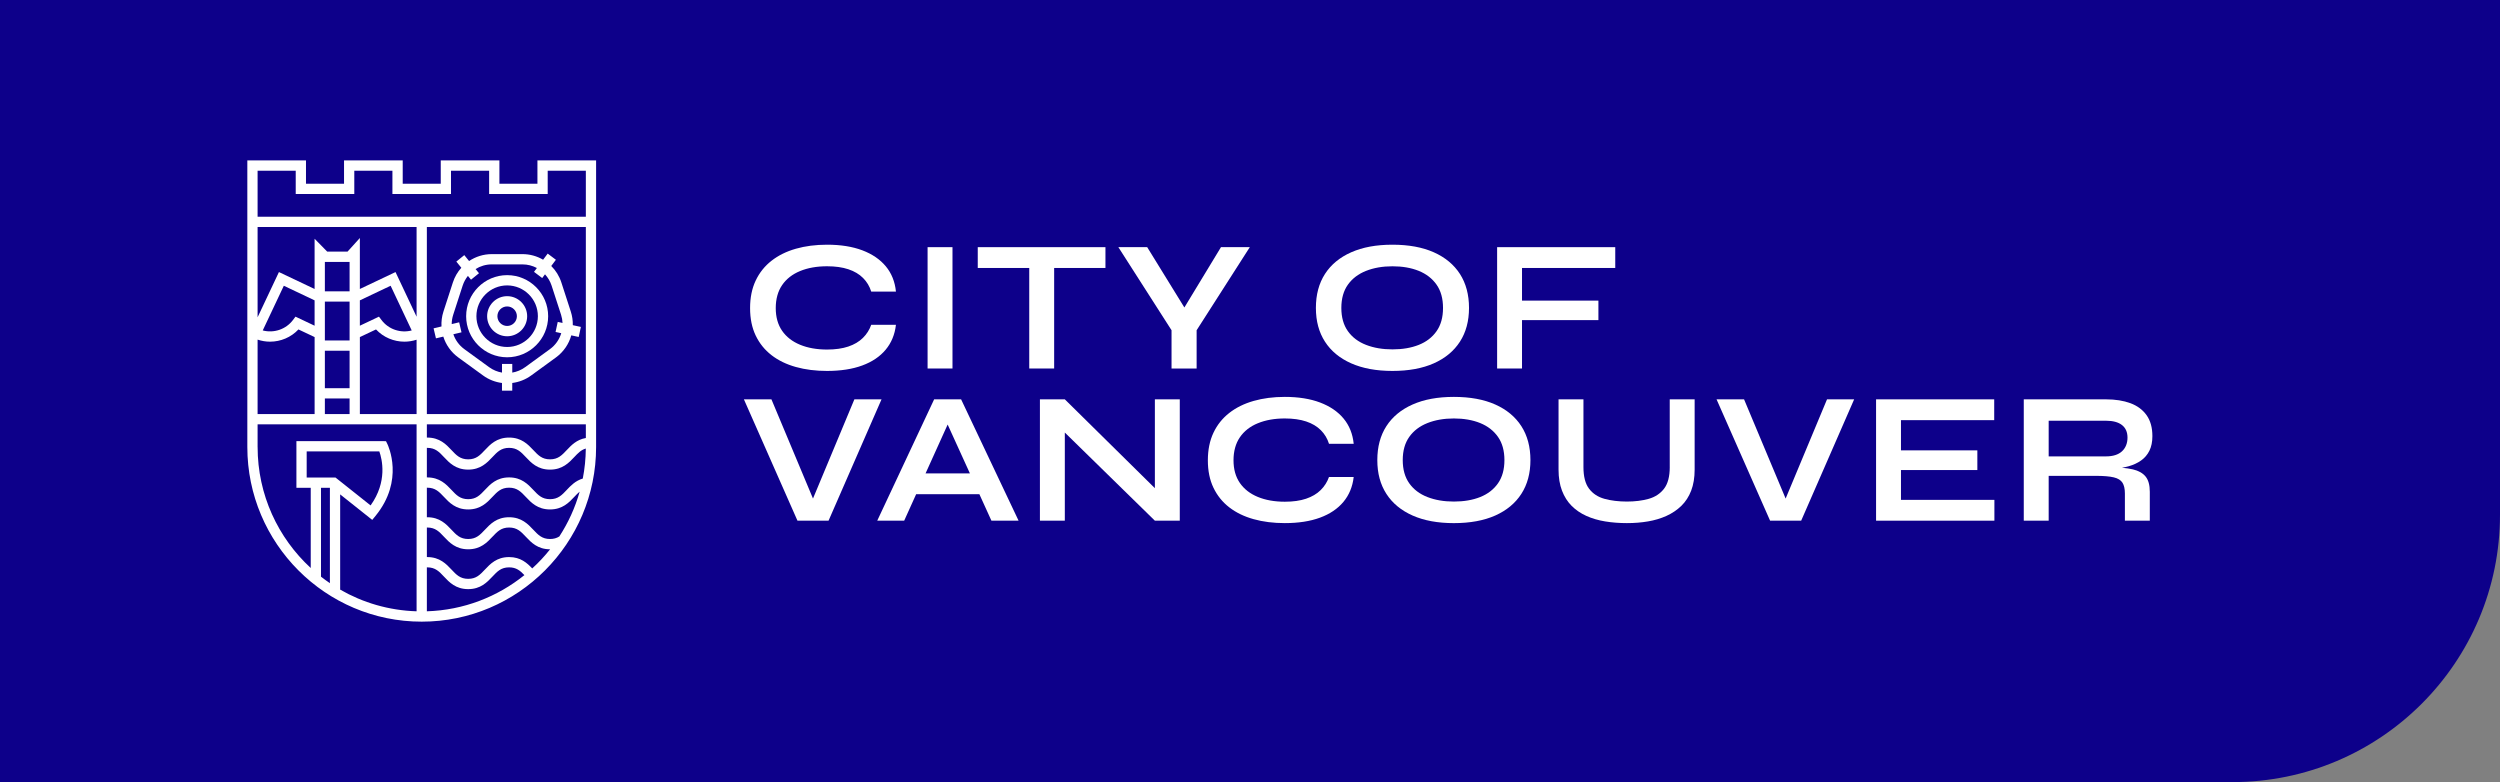 <svg viewBox="0 0 374 117" fill="none" xmlns="http://www.w3.org/2000/svg">
<rect x="0" y="0" width="374" height="117" fill="#808080" stroke="none"/>
<path d="M0 0H374V77C374 99.091 356.091 117 334 117H0V0Z" fill="#0D008A"/>
<path d="M115.421 53.136C116.437 53.92 117.651 54.512 119.063 54.903C120.472 55.296 122.027 55.492 123.726 55.492C125.761 55.492 127.517 55.22 128.991 54.677C130.465 54.134 131.632 53.35 132.491 52.321C133.35 51.293 133.865 50.05 134.033 48.59H130.335C130.072 49.339 129.657 49.993 129.088 50.554C128.519 51.116 127.79 51.545 126.904 51.844C126.018 52.142 124.959 52.292 123.726 52.292C122.195 52.292 120.851 52.053 119.691 51.575C118.534 51.097 117.637 50.403 117.003 49.485C116.369 48.568 116.052 47.436 116.052 46.09C116.052 44.744 116.369 43.579 117.003 42.654C117.637 41.728 118.534 41.025 119.691 40.55C120.848 40.073 122.192 39.834 123.726 39.834C124.959 39.834 126.024 39.983 126.918 40.282C127.815 40.58 128.546 41.017 129.115 41.587C129.684 42.157 130.091 42.836 130.335 43.62H134.033C133.884 42.144 133.38 40.884 132.521 39.847C131.662 38.811 130.492 38.01 129.007 37.448C127.522 36.886 125.761 36.607 123.726 36.607C122.027 36.607 120.472 36.808 119.063 37.209C117.654 37.611 116.44 38.211 115.421 39.006C114.402 39.801 113.614 40.787 113.053 41.967C112.492 43.145 112.213 44.521 112.213 46.093C112.213 47.664 112.492 49.035 113.053 50.202C113.614 51.371 114.402 52.349 115.421 53.133V53.136Z" fill="white"/>
<path d="M142.492 36.976H138.767V55.128H142.492V36.976Z" fill="white"/>
<path d="M157.701 55.128V40.089H165.375V36.976H146.272V40.089H153.976V55.128H157.701Z" fill="white"/>
<path d="M182.657 36.976L177.183 46L171.621 36.976H167.307L175.262 49.404V55.128H179.015V49.404L186.97 36.976H182.657Z" fill="white"/>
<path d="M202.136 54.354C203.846 55.111 205.902 55.492 208.311 55.492C210.72 55.492 212.801 55.111 214.5 54.354C216.199 53.597 217.502 52.517 218.407 51.114C219.312 49.711 219.765 48.028 219.765 46.063C219.765 44.098 219.312 42.388 218.407 40.985C217.502 39.581 216.199 38.501 214.5 37.744C212.801 36.987 210.736 36.607 208.311 36.607C205.886 36.607 203.843 36.987 202.136 37.744C200.426 38.501 199.12 39.581 198.215 40.985C197.31 42.388 196.858 44.081 196.858 46.063C196.858 48.044 197.31 49.711 198.215 51.114C199.12 52.517 200.429 53.597 202.136 54.354ZM201.646 42.586C202.299 41.669 203.204 40.982 204.363 40.523C205.52 40.065 206.837 39.837 208.314 39.837C209.791 39.837 211.118 40.065 212.248 40.523C213.378 40.982 214.264 41.669 214.909 42.586C215.554 43.503 215.876 44.662 215.876 46.066C215.876 47.469 215.554 48.628 214.909 49.545C214.264 50.462 213.378 51.144 212.248 51.594C211.118 52.042 209.807 52.267 208.314 52.267C206.821 52.267 205.523 52.042 204.363 51.594C203.206 51.146 202.299 50.462 201.646 49.545C200.993 48.628 200.665 47.469 200.665 46.066C200.665 44.662 200.993 43.503 201.646 42.586Z" fill="white"/>
<path d="M227.693 47.889H239.122V44.972H227.693V40.089H241.642V36.976H223.97V55.128H227.693V47.889Z" fill="white"/>
<path d="M127.815 59.742L121.623 74.585L115.407 59.742H111.289L119.301 77.894H123.951L131.876 59.742H127.815Z" fill="white"/>
<path d="M139.748 59.742L131.234 77.894H135.266L137.054 73.936H146.516L148.318 77.894H152.38L143.782 59.742H139.748ZM138.463 70.823L141.769 63.512L145.099 70.823H138.463Z" fill="white"/>
<path d="M172.769 73.03L159.297 59.742H155.572V77.894H159.297V64.709L172.769 77.894H176.495V59.742H172.769V73.03Z" fill="white"/>
<path d="M188.173 63.319C189.33 62.841 190.674 62.602 192.208 62.602C193.441 62.602 194.506 62.752 195.4 63.05C196.297 63.349 197.028 63.786 197.597 64.356C198.166 64.926 198.573 65.604 198.817 66.388H202.513C202.364 64.912 201.86 63.653 201.001 62.616C200.142 61.579 198.971 60.779 197.486 60.217C196.001 59.655 194.243 59.375 192.205 59.375C190.506 59.375 188.951 59.576 187.542 59.978C186.133 60.38 184.919 60.979 183.9 61.775C182.882 62.57 182.093 63.555 181.535 64.736C180.977 65.916 180.695 67.29 180.695 68.861C180.695 70.433 180.974 71.803 181.535 72.97C182.096 74.14 182.884 75.117 183.9 75.901C184.916 76.686 186.13 77.275 187.542 77.668C188.951 78.062 190.506 78.257 192.205 78.257C194.24 78.257 195.996 77.986 197.47 77.443C198.944 76.9 200.112 76.116 200.971 75.087C201.83 74.058 202.345 72.815 202.513 71.355H198.817C198.554 72.104 198.139 72.758 197.57 73.32C197.001 73.882 196.272 74.311 195.386 74.609C194.5 74.908 193.441 75.057 192.208 75.057C190.677 75.057 189.333 74.818 188.173 74.341C187.016 73.863 186.12 73.168 185.485 72.251C184.851 71.334 184.534 70.202 184.534 68.856C184.534 67.509 184.851 66.345 185.485 65.42C186.12 64.494 187.016 63.791 188.173 63.316V63.319Z" fill="white"/>
<path d="M223.688 60.513C221.989 59.755 219.924 59.375 217.499 59.375C215.074 59.375 213.031 59.755 211.324 60.513C209.614 61.27 208.308 62.35 207.403 63.753C206.498 65.156 206.046 66.85 206.046 68.831C206.046 70.812 206.498 72.479 207.403 73.882C208.308 75.285 209.617 76.365 211.324 77.123C213.031 77.88 215.091 78.26 217.499 78.26C219.908 78.26 221.989 77.88 223.688 77.123C225.387 76.365 226.69 75.285 227.595 73.882C228.5 72.479 228.953 70.796 228.953 68.831C228.953 66.866 228.5 65.156 227.595 63.753C226.69 62.35 225.387 61.27 223.688 60.513ZM224.094 72.311C223.45 73.228 222.564 73.909 221.434 74.36C220.304 74.808 218.992 75.033 217.499 75.033C216.006 75.033 214.708 74.808 213.549 74.36C212.392 73.912 211.484 73.228 210.831 72.311C210.178 71.393 209.85 70.234 209.85 68.831C209.85 67.428 210.178 66.269 210.831 65.352C211.484 64.434 212.389 63.748 213.549 63.289C214.706 62.83 216.023 62.602 217.499 62.602C218.976 62.602 220.304 62.83 221.434 63.289C222.564 63.748 223.45 64.434 224.094 65.352C224.739 66.269 225.062 67.428 225.062 68.831C225.062 70.234 224.739 71.393 224.094 72.311Z" fill="white"/>
<path d="M249.795 69.871C249.795 71.293 249.51 72.373 248.941 73.111C248.372 73.85 247.606 74.354 246.644 74.626C245.682 74.897 244.595 75.033 243.381 75.033C242.167 75.033 241.016 74.897 240.035 74.626C239.054 74.354 238.285 73.85 237.724 73.111C237.163 72.373 236.884 71.293 236.884 69.871V59.742H233.158V70.261C233.158 71.458 233.331 72.506 233.675 73.404C234.02 74.303 234.502 75.06 235.117 75.676C235.732 76.292 236.466 76.794 237.314 77.177C238.165 77.56 239.103 77.837 240.13 78.005C241.157 78.173 242.241 78.257 243.379 78.257C244.517 78.257 245.53 78.173 246.53 78.005C247.53 77.837 248.454 77.56 249.302 77.177C250.15 76.794 250.892 76.292 251.529 75.676C252.163 75.06 252.653 74.3 253 73.404C253.344 72.506 253.518 71.458 253.518 70.261V59.742H249.792V69.871H249.795Z" fill="white"/>
<path d="M267.131 74.585L260.912 59.742H256.796L264.806 77.894H269.456L277.381 59.742H273.322L267.131 74.585Z" fill="white"/>
<path d="M284.385 70.319H295.812V67.374H284.385V62.855H298.334V59.742H280.66V77.894H298.362V74.78H284.385V70.319Z" fill="white"/>
<path d="M319.087 70.221C318.616 70.109 318.068 70.031 317.451 69.977C317.8 69.914 318.142 69.838 318.469 69.746C319.16 69.55 319.773 69.265 320.304 68.891C320.835 68.516 321.252 68.031 321.55 67.431C321.848 66.831 321.997 66.103 321.997 65.243C321.997 63.97 321.707 62.928 321.13 62.114C320.55 61.3 319.743 60.703 318.708 60.317C317.67 59.934 316.453 59.742 315.053 59.742H302.756V77.894H306.482V71.187H313.514C314.69 71.187 315.592 71.263 316.218 71.412C316.844 71.561 317.277 71.83 317.521 72.213C317.762 72.596 317.884 73.136 317.884 73.825V77.894H321.61V73.573C321.61 72.563 321.398 71.8 320.978 71.287C320.558 70.774 319.927 70.419 319.087 70.221ZM306.482 68.272V62.942H315.053C316.099 62.942 316.895 63.156 317.448 63.587C317.998 64.019 318.274 64.643 318.274 65.468C318.274 66.293 317.998 67.013 317.448 67.517C316.898 68.022 316.099 68.275 315.053 68.275H306.482V68.272Z" fill="white"/>
<path d="M75.869 53.45C79.253 53.45 82.004 50.693 82.004 47.306C82.004 43.919 79.251 41.161 75.869 41.161C72.487 41.161 69.735 43.919 69.735 47.306C69.735 50.693 72.487 53.45 75.869 53.45ZM75.869 42.697C78.405 42.697 80.467 44.763 80.467 47.303C80.467 49.843 78.405 51.909 75.869 51.909C73.333 51.909 71.271 49.843 71.271 47.303C71.271 44.763 73.333 42.697 75.869 42.697Z" fill="white"/>
<path d="M75.869 50.305C77.519 50.305 78.863 48.959 78.863 47.306C78.863 45.653 77.519 44.307 75.869 44.307C74.219 44.307 72.875 45.653 72.875 47.306C72.875 48.959 74.219 50.305 75.869 50.305ZM75.869 45.843C76.674 45.843 77.327 46.5 77.327 47.303C77.327 48.106 76.674 48.763 75.869 48.763C75.064 48.763 74.411 48.106 74.411 47.303C74.411 46.5 75.064 45.843 75.869 45.843Z" fill="white"/>
<path d="M64.865 49.119L65.218 50.617L66.318 50.356C66.703 51.578 67.469 52.68 68.561 53.475L72.265 56.17C73.124 56.794 74.097 57.166 75.097 57.294V58.447H76.633V57.294C77.633 57.166 78.609 56.794 79.465 56.17L83.169 53.475C84.315 52.639 85.101 51.467 85.464 50.169L86.575 50.411L86.9 48.907L85.691 48.647C85.705 47.971 85.61 47.287 85.393 46.616L83.979 42.255C83.67 41.3 83.144 40.464 82.467 39.791L83.163 38.862L81.936 37.937L81.248 38.854C80.332 38.317 79.272 38.016 78.156 38.016H73.577C72.33 38.016 71.157 38.393 70.174 39.05L69.458 38.165L68.266 39.134L69.014 40.056C68.458 40.678 68.022 41.419 67.751 42.252L66.337 46.614C66.098 47.349 66.009 48.101 66.047 48.839L64.863 49.119H64.865ZM67.8 47.089L69.214 42.727C69.391 42.187 69.661 41.699 70 41.272L70.463 41.845L71.656 40.876L71.146 40.249C71.859 39.804 72.693 39.552 73.577 39.552H78.156C78.931 39.552 79.668 39.747 80.318 40.094L79.887 40.67L81.115 41.595L81.532 41.039C81.968 41.514 82.312 42.087 82.521 42.73L83.936 47.091C84.066 47.493 84.136 47.906 84.155 48.313L83.437 48.158L83.112 49.662L83.963 49.846C83.681 50.782 83.101 51.627 82.269 52.232L78.565 54.927C77.977 55.353 77.316 55.624 76.636 55.741V54.444H75.1V55.741C74.419 55.624 73.758 55.356 73.17 54.927L69.466 52.232C68.68 51.659 68.12 50.875 67.822 50.004L69.041 49.716L68.689 48.218L67.575 48.481C67.578 48.02 67.651 47.55 67.8 47.094V47.089Z" fill="white"/>
<path d="M80.402 27.482H74.712V24H65.936V27.482H60.246V24H51.467V27.482H45.776V24H37V66.869C37 81.278 48.703 93 63.088 93C77.473 93 89.176 81.278 89.176 66.869V24H80.4V27.482H80.402ZM38.536 50.807C39.146 51.013 39.775 51.114 40.401 51.114C41.983 51.114 43.535 50.47 44.649 49.284L47.066 50.427V61.94H38.536V50.807ZM48.6 52.473H52.298V58.072H48.6V52.473ZM53.835 45.124V44.934L58.438 42.749L61.592 49.434C59.937 49.876 58.127 49.279 57.07 47.873L56.693 47.371L53.835 48.725V45.124ZM52.298 43.585H48.6V39.183H52.298V43.585ZM52.298 45.124V50.934H48.6V45.124H52.298ZM47.063 45.124V48.725L44.205 47.371L43.828 47.873C42.771 49.279 40.961 49.873 39.306 49.434L42.46 42.749L47.063 44.934V45.124ZM48.6 59.609H52.298V61.94H48.6V59.609ZM53.835 50.427L56.252 49.284C57.365 50.47 58.918 51.114 60.5 51.114C61.11 51.114 61.725 51.016 62.321 50.821V61.94H53.837V50.427H53.835ZM62.318 47.374L59.17 40.7L53.835 43.232V35.605L51.989 37.644H48.952L47.063 35.717V43.232L41.728 40.7L38.536 47.466V33.961H62.321V47.376L62.318 47.374ZM38.536 66.869V63.482H62.321V91.45C58.17 91.323 54.276 90.158 50.889 88.207V73.961L55.688 77.777L56.168 77.191C60.541 71.855 58.056 66.641 57.95 66.421L57.747 66.006L57.287 65.992H44.343V72.975H46.486V84.972C41.604 80.475 38.539 74.026 38.539 66.872L38.536 66.869ZM83.675 80.255C83.263 80.513 82.822 80.635 82.285 80.635C81.088 80.635 80.511 80.024 79.782 79.248C78.999 78.415 78.023 77.378 76.162 77.378C74.3 77.378 73.325 78.415 72.542 79.248C71.813 80.021 71.238 80.635 70.041 80.635C68.843 80.635 68.266 80.024 67.54 79.248C66.757 78.415 65.781 77.378 63.92 77.378H63.858V72.959H63.92C65.117 72.959 65.695 73.57 66.421 74.343C67.204 75.177 68.179 76.213 70.041 76.213C71.902 76.213 72.878 75.177 73.661 74.343C74.39 73.57 74.964 72.957 76.162 72.957C77.359 72.957 77.936 73.567 78.665 74.343C79.448 75.177 80.424 76.213 82.285 76.213C84.147 76.213 85.122 75.177 85.905 74.343C86.184 74.048 86.442 73.776 86.718 73.551C86.041 75.953 85.006 78.208 83.675 80.255ZM63.858 84.877H63.92C65.117 84.877 65.695 85.487 66.421 86.264C67.204 87.097 68.179 88.134 70.041 88.134C71.902 88.134 72.878 87.097 73.661 86.264C74.39 85.49 74.964 84.877 76.162 84.877C77.24 84.877 77.814 85.373 78.451 86.038C74.428 89.279 69.369 91.279 63.858 91.45V84.877ZM84.789 73.29C84.06 74.064 83.486 74.677 82.285 74.677C81.085 74.677 80.511 74.067 79.782 73.29C78.999 72.457 78.023 71.42 76.162 71.42C74.3 71.42 73.325 72.457 72.542 73.29C71.813 74.064 71.238 74.677 70.041 74.677C68.843 74.677 68.266 74.067 67.54 73.29C66.757 72.457 65.781 71.42 63.906 71.42H63.858V66.999H63.92C65.117 66.999 65.695 67.61 66.421 68.386C67.204 69.219 68.179 70.256 70.041 70.256C71.902 70.256 72.878 69.219 73.661 68.386C74.39 67.612 74.964 66.999 76.162 66.999C77.359 66.999 77.936 67.61 78.665 68.386C79.448 69.219 80.424 70.256 82.285 70.256C84.147 70.256 85.122 69.219 85.905 68.386C86.458 67.8 86.921 67.306 87.637 67.102C87.623 68.636 87.469 70.137 87.184 71.591C86.079 71.92 85.377 72.663 84.786 73.29H84.789ZM84.789 67.33C84.06 68.104 83.486 68.717 82.285 68.717C81.085 68.717 80.511 68.106 79.782 67.33C78.999 66.497 78.023 65.46 76.162 65.46C74.3 65.46 73.325 66.497 72.542 67.33C71.813 68.104 71.238 68.717 70.041 68.717C68.843 68.717 68.266 68.106 67.54 67.33C66.757 66.497 65.781 65.46 63.92 65.46H63.858V63.482H87.642V65.525C86.266 65.764 85.458 66.619 84.789 67.33ZM50.185 71.434H45.879V67.526H56.745C57.162 68.693 57.989 72.045 55.441 75.611L50.185 71.434ZM49.353 72.973V87.243C48.898 86.934 48.453 86.611 48.02 86.272V72.973H49.353ZM79.622 85.037C78.863 84.239 77.898 83.338 76.164 83.338C74.303 83.338 73.328 84.375 72.544 85.208C71.816 85.981 71.241 86.595 70.043 86.595C68.846 86.595 68.269 85.984 67.543 85.208C66.759 84.375 65.784 83.338 63.922 83.338H63.86V78.917H63.922C65.12 78.917 65.697 79.527 66.423 80.303C67.207 81.137 68.182 82.174 70.043 82.174C71.905 82.174 72.88 81.137 73.663 80.303C74.392 79.53 74.967 78.917 76.164 78.917C77.362 78.917 77.939 79.527 78.668 80.303C79.451 81.137 80.427 82.174 82.288 82.174H82.296C81.481 83.197 80.589 84.155 79.624 85.034L79.622 85.037ZM87.642 61.943H63.858V33.961H87.642V61.943ZM81.939 25.539H87.642V32.422H38.536V25.539H44.24V29.021H53.003V25.539H58.706V29.021H67.469V25.539H73.173V29.021H81.936V25.539H81.939Z" fill="white"/>
</svg>
